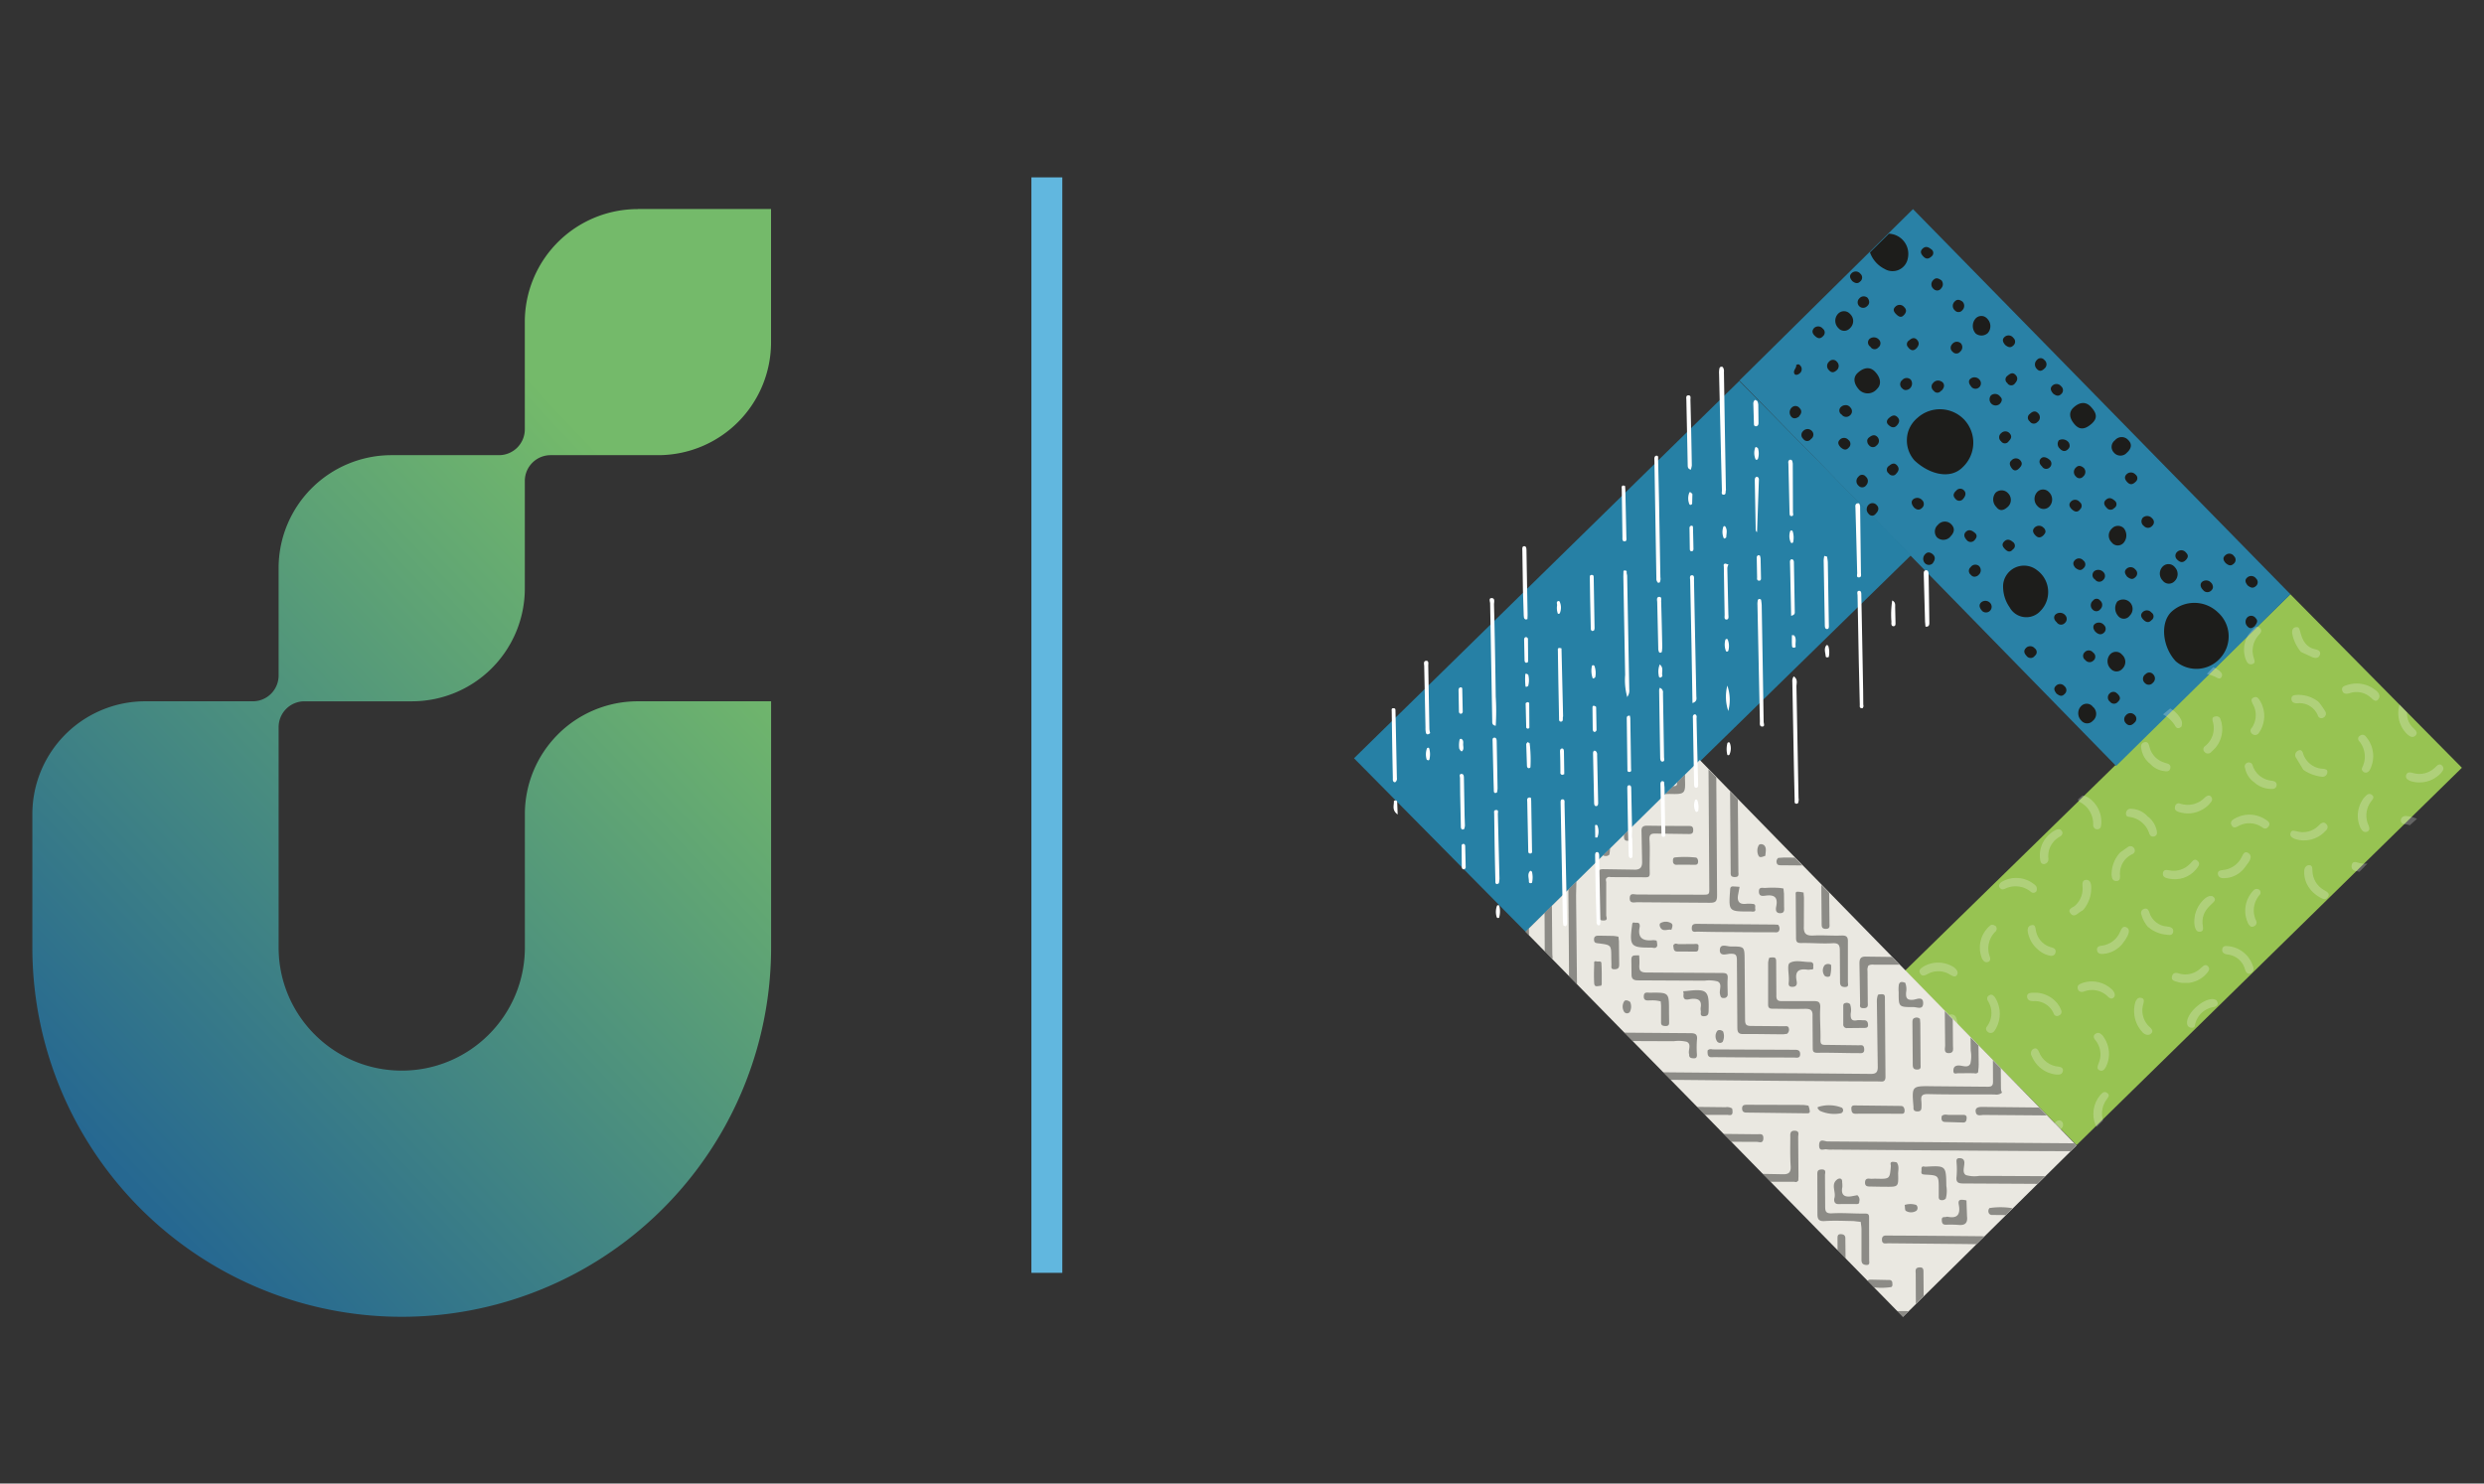 <svg xmlns="http://www.w3.org/2000/svg" width="154" height="92" xmlns:v="https://vecta.io/nano"><rect width="100%" height="100%" fill="#333333" stroke="none"/><style><![CDATA[.B{fill:none}.C{opacity:.24}.D{fill:#fcfcfc}]]></style><defs><clipPath id="A"><path d="M962.45 3819.226l-23.9 23.354 10.65 10.806 23.886-23.4z" transform="translate(-938.545 -3819.226)" class="B"/></clipPath><linearGradient id="B" x1="-8.089" y1="-39.622" x2="-8.08" y2="-39.622"><stop offset="0" stop-color="#00886e"/><stop offset=".494" stop-color="#5ea464"/><stop offset="1" stop-color="#97c352"/></linearGradient><clipPath id="C"><path d="M922.132 3791.615l23.355 23.905 10.806-10.65-23.4-23.885z" transform="translate(-922.132 -3780.984)" class="B"/></clipPath><linearGradient id="D" x1="-6.892" y1="-39.253" x2="-6.883" y2="-39.253"><stop offset="0" stop-color="#5dbec0"/><stop offset="1" stop-color="#2981a6"/></linearGradient><clipPath id="E"><path d="M894.513 3832.207l23.9-23.354-10.65-10.806-23.886 23.4z" transform="translate(-883.881 -3798.047)" class="B"/></clipPath><linearGradient id="F" x1="-6.316" y1="-38.281" x2="-6.307" y2="-38.281"><stop offset="0" stop-color="#025680"/><stop offset="1" stop-color="#2680a5"/></linearGradient><clipPath id="G"><path d="M0 0h.616v1.344H0z" class="B"/></clipPath><clipPath id="H"><path d="M0 0h1.007v.57H0z" class="B"/></clipPath><clipPath id="I"><path d="M0 0h1.16v2.303H0z" class="B"/></clipPath><clipPath id="J"><path d="M0 0h1.15v2.013H0z" class="B"/></clipPath><clipPath id="K"><path d="M0 0h2.317v1.08H0z" class="B"/></clipPath><clipPath id="L"><path d="M0 0h.856v.67H0z" class="B"/></clipPath><clipPath id="M"><path d="M0 0h.845v2.355H0z" class="B"/></clipPath><clipPath id="N"><path d="M0 0h1.92v1.722H0z" class="B"/></clipPath><clipPath id="O"><path d="M0 0h2.31v1.115H0z" class="B"/></clipPath><clipPath id="P"><path d="M0 0h.9v.933H0z" class="B"/></clipPath><clipPath id="Q"><path d="M0 0h1.976v1.645H0z" class="B"/></clipPath><clipPath id="R"><path d="M0 0h1.178v1.22H0z" class="B"/></clipPath><clipPath id="S"><path d="M0 0h1.824v1.813H0z" class="B"/></clipPath><clipPath id="T"><path d="M0 0h1.74v1.913H0z" class="B"/></clipPath><clipPath id="U"><path d="M0 0h2.134v1.446H0z" class="B"/></clipPath><clipPath id="V"><path d="M0 0h1.517v2.107H0z" class="B"/></clipPath><clipPath id="W"><path d="M0 0h1.978v1.685H0z" class="B"/></clipPath><clipPath id="X"><path d="M0 0h2.308v1.117H0z" class="B"/></clipPath><clipPath id="Y"><path d="M0 0h2.34v.925H0z" class="B"/></clipPath><clipPath id="Z"><path d="M0 0h2.32v1.125H0z" class="B"/></clipPath><clipPath id="a"><path d="M0 0h1.063v2.33H0z" class="B"/></clipPath><clipPath id="b"><path d="M0 0h2.363v.858H0z" class="B"/></clipPath><clipPath id="c"><path d="M0 0h.938v2.346H0z" class="B"/></clipPath><clipPath id="d"><path d="M0 0h.934v.7H0z" class="B"/></clipPath><clipPath id="e"><path d="M0 0h1.347v2.198H0z" class="B"/></clipPath><clipPath id="f"><path d="M0 0h.968v2.364H0z" class="B"/></clipPath><clipPath id="g"><path d="M0 0h1.738v1.91H0z" class="B"/></clipPath><clipPath id="h"><path d="M0 0h.997v.6H0z" class="B"/></clipPath><clipPath id="i"><path d="M0 0h.85v2.372H0z" class="B"/></clipPath><clipPath id="j"><path d="M0 0h1.906v1.778H0z" class="B"/></clipPath><clipPath id="k"><path d="M0 0h.953v2.343H0z" class="B"/></clipPath><clipPath id="l"><path d="M0 0h1.135v2.3H0z" class="B"/></clipPath><clipPath id="m"><path d="M0 0h1.995v1.648H0z" class="B"/></clipPath><clipPath id="n"><path d="M0 0h2.31v1.102H0z" class="B"/></clipPath><clipPath id="o"><path d="M0 0h2.03v1.604H0z" class="B"/></clipPath><clipPath id="p"><path d="M0 0h2.385v.858H0z" class="B"/></clipPath><clipPath id="q"><path d="M0 0h1.45v2.08H0z" class="B"/></clipPath><clipPath id="r"><path d="M0 0h1.94v1.716H0z" class="B"/></clipPath><clipPath id="s"><path d="M0 0h2.004v1.645H0z" class="B"/></clipPath><clipPath id="t"><path d="M0 0h.963v2.17H0z" class="B"/></clipPath><clipPath id="u"><path d="M0 0h2.304v1.058H0z" class="B"/></clipPath><clipPath id="v"><path d="M0 0h1.3v2.213H0z" class="B"/></clipPath><clipPath id="w"><path d="M0 0h1.406v2.16H0z" class="B"/></clipPath><clipPath id="x"><path d="M0 0h.946v2.346H0z" class="B"/></clipPath><clipPath id="y"><path d="M0 0h1.05v2.32H0z" class="B"/></clipPath><clipPath id="z"><path d="M0 0h2.135v1.455H0z" class="B"/></clipPath><clipPath id="AA"><path d="M0 0h1.444v2.16H0z" class="B"/></clipPath><clipPath id="AB"><path d="M0 0h2v1.63H0z" class="B"/></clipPath><clipPath id="AC"><path d="M0 0h2.246v1.212H0z" class="B"/></clipPath><clipPath id="AD"><path d="M935.063 3859.59l-23.355-23.905-10.808 10.65 23.4 23.886z" transform="translate(-900.902 -3835.686)" class="B"/></clipPath><linearGradient id="AE" x1="-6.545" y1="-39.886" x2="-6.536" y2="-39.886"><stop offset="0" stop-color="#afa597"/><stop offset="1" stop-color="#eae8e1"/></linearGradient><clipPath id="AF"><path d="M900.88 3846.337l23.4 23.886 10.76-10.632-23.355-23.9z" transform="translate(-900.879 -3835.686)" class="B"/></clipPath><clipPath id="AG"><path d="M0 0h39.31v39.377H0z" class="B"/></clipPath><linearGradient id="AH" x1=".261" y1=".971" x2=".786" y2=".229"><stop offset="0" stop-color="#266891"/><stop offset="1" stop-color="#74ba6a"/></linearGradient></defs><g transform="translate(-754.674 -3770.368)"><g transform="translate(756.674 3783.335)"><g transform="translate(81.948)"><g clip-path="url(#A)" transform="translate(34.141 23.885)"><path transform="matrix(.74 -.673 .673 .74 -17.004 15.47)" fill="url(#B)" d="M0 0h48.535v48.5H0z"/></g><g clip-path="url(#C)" transform="translate(23.89)"><path transform="matrix(.667 -.745 .745 .667 -17.161 19.187)" fill="url(#D)" d="M0 0h48.516v48.486H0z"/></g><g clip-path="url(#E)" transform="translate(0 10.657)"><path transform="matrix(.748 -.663 .663 .748 -16.957 15.036)" fill="url(#F)" d="M0 0h48.505v48.473H0z"/></g><g clip-path="url(#G)" transform="translate(36.817 49.945)" style="mix-blend-mode:overlay" class="C D"><path d="M.06.975l.446.37C.647.987.652.6.52.23.475.07.314-.028.152.007-.032.04-.01.194.02.307a1.58 1.58 0 0 1 .04.672"/></g><g clip-path="url(#H)" transform="translate(64.892 37.639)" style="mix-blend-mode:overlay" class="C D"><path d="M.218.498C.335.51.45.535.564.57l.443-.4C.816.086.614.03.407.004.245-.018.042.018.007.238c-.012.064.005.13.047.18S.156.495.22.495"/></g><g clip-path="url(#I)" transform="translate(52.656 31.463)" style="mix-blend-mode:overlay" class="C D"><path d="M.754 1.94l-.293.29c-.053.05-.124.075-.196.07s-.14-.038-.187-.093C.023 2.16-.005 2.088 0 2.015s.045-.138.106-.178C.564 1.474.752.866.58.308.543.16.54.03.75.002c.07-.02.143-.008.203.03s.103.1.116.17a1.8 1.8 0 0 1-.315 1.736"/></g><g clip-path="url(#J)" transform="translate(64.733 30.726)" style="mix-blend-mode:overlay" class="C D"><path d="M.905 1.426C.657 1.18.526.838.546.488L.085 0a1.82 1.82 0 0 0 .411 1.776c.167.17.375.337.572.15s-.024-.364-.162-.5"/></g><g clip-path="url(#K)" transform="translate(61.252 29.416)" style="mix-blend-mode:overlay" class="C D"><path d="M2.084.422c.195.154.322.36.157.565s-.332 0-.468-.118C1.415.55.914.45.46.607.25.67.06.654.008.425S.152.155.32.098a1.89 1.89 0 0 1 1.763.324"/></g><g clip-path="url(#L)" transform="translate(39.951 53.764)" style="mix-blend-mode:overlay" class="C D"><path d="M.575.633L.628.67C.75.658.846.557.853.434.884.185.66.172.498.15a1.52 1.52 0 0 1-.5-.149l.576.632"/></g><g clip-path="url(#M)" transform="translate(55.58 30.256)" style="mix-blend-mode:overlay" class="C D"><path d="M.518 2.22a.27.27 0 0 1-.411.071c-.06-.04-.1-.104-.107-.176s.02-.143.07-.193C.384 1.477.408.89.13.42.05.25.008.112.2.03.344-.04.46.03.563.2a1.83 1.83 0 0 1-.045 2.024"/></g><g clip-path="url(#N)" transform="translate(47.858 37.196)" style="mix-blend-mode:overlay" class="C D"><path d="M1.332.46c.297.218.502.54.574.9.036.17 0 .3-.15.344s-.247-.01-.316-.183A1.49 1.49 0 0 0 .203.497C.052.478-.02.417.003.25A.28.28 0 0 1 .34-.001a1.41 1.41 0 0 1 .991.457"/></g><g clip-path="url(#O)" transform="translate(50.885 36.371)" style="mix-blend-mode:overlay" class="C D"><path d="M2.16.505c-.49.543-1.26.74-1.95.5C.063.948-.032.872.01.7.017.617.057.552.118.513S.256.465.325.5C.873.683 1.483.532 1.878.105c.113-.105.272-.162.37-.038.152.195-.012.348-.09.433"/></g><g clip-path="url(#P)" transform="translate(43.052 56.514)" style="mix-blend-mode:overlay" class="C D"><path d="M.825.07C.706-.06.525.005.412.137S.157.383-.001.463a5 5 0 0 1 .234.469A1.57 1.57 0 0 0 .728.583C.87.446 1.002.26.828.07"/></g><g clip-path="url(#Q)" transform="translate(55.222 34.317)" style="mix-blend-mode:overlay" class="C D"><path d="M.544 1.2A1.38 1.38 0 0 1 .017.339C-.01.28-.01.216.012.157S.08.05.14.026a.24.24 0 0 1 .343.15 1.38 1.38 0 0 0 1.2.958c.16.02.322.1.286.3s-.24.227-.376.205A1.58 1.58 0 0 1 .541 1.19"/></g><g clip-path="url(#R)" transform="translate(50.151 30.969)" style="mix-blend-mode:overlay" class="C D"><path d="M.448 0L0 .366a1.91 1.91 0 0 1 .774.748c.09.143.235.136.365.012.053-.128.053-.272 0-.4C.99.42.75.166.45.003"/></g><g clip-path="url(#S)" transform="translate(48.791 33.052)" style="mix-blend-mode:overlay" class="C D"><path d="M.575 1.358C.288 1.142.093.826.028.473-.026.293-.024.064.212.008s.27.146.317.32c.125.48.504.85.985.966.18.055.35.1.3.33s-.25.2-.416.17C1.08 1.75.79 1.595.574 1.357"/></g><g clip-path="url(#T)" transform="translate(58.156 25.922)" style="mix-blend-mode:overlay" class="C D"><path d="M.552 1.544C.266 1.207.075.8 0 .363-.01.183.044.04.225.006c.2-.037.23.106.276.28.132.514.343.977.954 1.093.166.032.353.134.26.36-.08.2-.274.2-.442.134l-.72-.33"/></g><g clip-path="url(#U)" transform="translate(41.724 48.598)" style="mix-blend-mode:overlay" class="C D"><path d="M1.713.486c.17.157.303.35.388.567.038.062.046.137.023.206s-.074.124-.14.15c-.06.04-.135.047-.202.022s-.117-.082-.136-.152A1.26 1.26 0 0 0 .397.523c-.22 0-.4-.072-.395-.3S.246.006.41-.002a1.8 1.8 0 0 1 1.3.484"/></g><g clip-path="url(#V)" transform="translate(58.908 40.686)" style="mix-blend-mode:overlay" class="C D"><path d="M.613 1.743C.207 1.4-.02.907 0 .382c0-.2.093-.357.275-.38.214-.026.23.17.232.33a1.41 1.41 0 0 0 .743 1.228c.154.094.373.195.208.432-.15.214-.342.078-.5 0-.12-.072-.236-.155-.343-.247"/></g><g clip-path="url(#W)" transform="translate(46.057 44.505)" style="mix-blend-mode:overlay" class="C D"><path d="M1.57 1.068c-.3.357-.715.58-1.174.614-.163.014-.365 0-.392-.238s.175-.252.31-.272c.508-.066.94-.402 1.13-.877.066-.14.152-.367.367-.27.25.11.166.357.092.536-.094.18-.206.35-.334.51"/></g><g clip-path="url(#X)" transform="translate(58.043 38.049)" style="mix-blend-mode:overlay" class="C D"><path d="M2.142.555c-.476.497-1.196.675-1.85.46C.135.94-.054.857.015.64s.24-.124.4-.1c.48.138.994.001 1.342-.355.135-.153.312-.28.48-.093s.03.354-.093.462"/></g><g clip-path="url(#Y)" transform="translate(39.99 41.476)" style="mix-blend-mode:overlay" class="C D"><path d="M2.32.815a.23.23 0 0 1-.358.042 1.49 1.49 0 0 0-1.6-.182C.216.738.12.722.038.603c-.093-.135 0-.24.084-.33A1.77 1.77 0 0 1 2.278.49c.066.095.08.217.04.325"/></g><g clip-path="url(#Z)" transform="translate(65.215 34.441)" style="mix-blend-mode:overlay" class="C D"><path d="M2.2.497a1.82 1.82 0 0 1-1.893.539C.144.97-.04.887.008.674.065.438.285.49.44.53.93.675 1.462.537 1.82.17c.126-.115.275-.273.437-.078.138.166.01.32-.06.4"/></g><g clip-path="url(#a)" transform="translate(55.177 25.894)" style="mix-blend-mode:overlay" class="C D"><path d="M.412.318c.03-.035.06-.072.094-.1C.637.086.766-.1.973.08c.183.162.05.312-.065.444a1.43 1.43 0 0 0-.312 1.394c.04.145.137.327-.073.4-.23.08-.357-.11-.416-.282A1.74 1.74 0 0 1 .241.548C.293.47.35.395.412.324"/></g><g clip-path="url(#b)" transform="translate(35.055 46.731)" style="mix-blend-mode:overlay" class="C D"><path d="M2.143.293c.185.156.273.308.186.458-.107.188-.28.08-.413.007A1.37 1.37 0 0 0 .487.712C.344.793.147.88.033.662s.08-.317.21-.415a1.8 1.8 0 0 1 1.9.047"/></g><g clip-path="url(#c)" transform="translate(62.247 32.601)" style="mix-blend-mode:overlay" class="C D"><path d="M.47.103a1.83 1.83 0 0 1 .24 2.1c-.087.11-.19.18-.324.124-.06-.02-.1-.068-.134-.128s-.02-.128.01-.185a1.49 1.49 0 0 0-.2-1.626C.017.342-.004.277.005.213S.053.093.11.062C.162.016.23-.006.3.002s.132.045.173.102"/></g><g clip-path="url(#d)" transform="translate(52.879 28.409)" style="mix-blend-mode:overlay" class="C D"><path d="M.728.198a1.34 1.34 0 0 0-.338-.2l-.4.42C.175.46.345.52.507.597c.14.065.3.2.4-.008C.996.42.853.298.73.195"/></g><g clip-path="url(#e)" transform="translate(44.355 41.597)" style="mix-blend-mode:overlay" class="C D"><path d="M.895 1.814a.81.81 0 0 1-.137.117c-.225.1-.452.447-.69.157s.166-.366.3-.51A1.42 1.42 0 0 0 .809.436C.8.253.773.01 1.037.002c.23-.006.293.208.306.4a2.09 2.09 0 0 1-.447 1.407"/></g><g clip-path="url(#f)" transform="translate(62.224 36.27)" style="mix-blend-mode:overlay" class="C D"><path d="M.42.204C.54.076.67-.08.858.045c.227.147.05.3-.04.435C.514.89.45 1.432.65 1.902c.063.152.143.363-.082.443-.19.07-.31-.084-.4-.246A1.8 1.8 0 0 1 .42.199"/></g><g clip-path="url(#g)" transform="translate(41.762 44.398)" style="mix-blend-mode:overlay" class="C D"><path d="M.694 1.566A1.83 1.83 0 0 1 .006.413C-.018.22.023.06.228.013c.23-.055.237.123.274.28.072.528.456.96.97 1.094.157.04.3.114.252.323-.062.225-.257.222-.42.175a1.6 1.6 0 0 1-.613-.317"/></g><g clip-path="url(#h)" transform="translate(61.842 40.493)" style="mix-blend-mode:overlay" class="C D"><path d="M.237.547L.487.6l.5-.508A1.42 1.42 0 0 1 .371.03C.214-.02.046-.032.007.2-.014.268 0 .35.043.42s.114.114.194.128"/></g><g clip-path="url(#i)" transform="translate(39.181 48.721)" style="mix-blend-mode:overlay" class="C D"><path d="M.513 2.247c-.043.066-.11.11-.19.123S.168 2.36.107 2.3c-.055-.033-.092-.09-.103-.152S.01 2.03.05 1.98A1.4 1.4 0 0 0 .118.389C.04.234.052.12.202.034s.237 0 .33.1a1.88 1.88 0 0 1-.018 2.119"/></g><g clip-path="url(#j)" transform="translate(51.639 48.992)" style="mix-blend-mode:overlay" class="C D"><path d="M1.812.068c.164.2.1.358-.125.42a1.4 1.4 0 0 0-1.2 1.155c-.02.13-.142.148-.264.127a.27.27 0 0 1-.217-.272C-.057.878 1.075-.12 1.685.012c.045.014.09.033.13.055"/></g><g clip-path="url(#k)" transform="translate(55.245 42.161)" style="mix-blend-mode:overlay" class="C D"><path d="M.887.06c.086.086.088.224.006.313a1.46 1.46 0 0 0-.218 1.586c.036.063.042.14.017.207s-.078.122-.146.147c-.18.1-.268-.037-.347-.146A1.81 1.81 0 0 1 .521.086.27.27 0 0 1 .887.061"/></g><g clip-path="url(#l)" transform="translate(48.352 48.909)" style="mix-blend-mode:overlay" class="C D"><path d="M.513 2.12A1.93 1.93 0 0 1 .092.257C.16.096.255-.028.437.005.667.045.61.237.58.38.43.87.56 1.4.92 1.764c.134.133.33.286.134.46-.163.145-.384.07-.54-.1"/></g><g clip-path="url(#m)" transform="translate(48.791 43.382)" style="mix-blend-mode:overlay" class="C D"><path d="M.446 1.155C.248.937.104.675.026.39-.01.32-.012.234.02.16S.12.032.197.01C.37-.043.454.06.504.21c.146.513.6.878 1.134.9.19.024.4.094.35.343s-.28.174-.43.16c-.4-.035-.8-.2-1.11-.47"/></g><g clip-path="url(#n)" transform="translate(50.7 46.885)" style="mix-blend-mode:overlay" class="C D"><path d="M2.114.567a1.76 1.76 0 0 1-1.82.46C.132.99-.055.918.014.684.077.468.238.454.427.515.9.662 1.418.542 1.78.2c.144-.116.29-.316.466-.118.16.18-.014.344-.132.483"/></g><g clip-path="url(#o)" transform="translate(53.555 39.888)" style="mix-blend-mode:overlay" class="C D"><path d="M1.64.976a1.62 1.62 0 0 1-1.219.626c-.18.015-.374-.023-.415-.226-.05-.252.165-.253.335-.28A1.44 1.44 0 0 0 1.457.331c.085-.154.172-.454.437-.278.224.15.132.386 0 .58l-.252.34"/></g><g clip-path="url(#p)" transform="translate(54.365 37.557)" style="mix-blend-mode:overlay" class="C D"><path d="M2.345.71c-.16.224-.29.147-.412.07A1.4 1.4 0 0 0 .424.723C.252.817.115.814.032.642s0-.285.166-.38a1.81 1.81 0 0 1 1.914.018c.176.1.355.238.233.427"/></g><g clip-path="url(#q)" transform="translate(44.878 36.365)" style="mix-blend-mode:overlay" class="C D"><path d="M.328.005C.31.002.294.001.277 0l-.278.244a.24.24 0 0 0 .128.167c.528.273.847.83.816 1.424-.001.073.03.143.087.2s.13.067.202.055c.16-.017.193-.134.208-.27A1.8 1.8 0 0 0 .858.299a1.14 1.14 0 0 0-.53-.294"/></g><g clip-path="url(#r)" transform="translate(53.821 45.701)" style="mix-blend-mode:overlay" class="C D"><path d="M1.423.483c.22.204.383.46.474.747.047.076.06.167.038.253s-.08.16-.157.203c-.223.106-.313-.088-.367-.248A1.25 1.25 0 0 0 .329.525C.155.5-.03.42.003.198c.035-.244.26-.2.417-.183.375.043.727.207 1 .468"/></g><g clip-path="url(#s)" transform="translate(58.349 33.554)" style="mix-blend-mode:overlay" class="C D"><path d="M.502 1.215L.042.457A.3.3 0 0 1 .193.025c.18-.083.267.056.3.2.175.542.672.914 1.24.93.168.024.29.066.254.25a.29.29 0 0 1-.3.245A2.51 2.51 0 0 1 .504 1.22"/></g><g clip-path="url(#t)" transform="translate(45.831 54.75)" style="mix-blend-mode:overlay" class="C D"><path d="M.204 2.17l.4-.4C.466 1.328.546.846.82.47.9.346 1.06.22.87.07.654-.1.535.1.426.196-.01.72-.118 1.445.144 2.075l.057.1"/></g><g clip-path="url(#u)" transform="translate(44.858 47.899)" style="mix-blend-mode:overlay" class="C D"><path d="M2.25.98c-.136.144-.255.065-.367-.034A1.38 1.38 0 0 0 .41.618C.268.667.083.678.017.472c-.072-.228.09-.3.26-.37A1.81 1.81 0 0 1 2.15.52c.16.173.2.34.1.458"/></g><g clip-path="url(#v)" transform="translate(52.082 42.599)" style="mix-blend-mode:overlay" class="C D"><path d="M.877.71c-.286.297-.412.714-.34 1.12.01.157.062.343-.154.382S.094 2.073.04 1.9A1.86 1.86 0 0 1 .729.109c.16-.1.362-.195.51-.01.13.165-.04.282-.148.392L.874.7"/></g><g clip-path="url(#w)" transform="translate(42.512 38.458)" style="mix-blend-mode:overlay" class="C D"><path d="M.452.462A1.8 1.8 0 0 1 .991.045c.143-.064.284-.074.374.063s.015.274-.12.352a1.37 1.37 0 0 0-.711 1.372.3.3 0 0 1-.277.328c-.2 0-.22-.177-.24-.34A1.71 1.71 0 0 1 .452.462"/></g><g clip-path="url(#x)" transform="translate(45.856 51.084)" style="mix-blend-mode:overlay" class="C D"><path d="M.59.224c.403.545.47 1.27.17 1.88-.092.17-.21.308-.4.22S.246 2.062.3 1.9A1.4 1.4 0 0 0 .096.444C-.018.308-.033.177.09.077c.16-.13.322-.084.506.147"/></g><g clip-path="url(#y)" transform="translate(38.787 44.386)" style="mix-blend-mode:overlay" class="C D"><path d="M.964.053a.25.25 0 0 1 0 .379 1.45 1.45 0 0 0-.345 1.524c.048.144.06.3-.117.352-.15.044-.257-.047-.343-.183-.317-.73-.113-1.58.5-2.088.124-.076.2-.02.3.016"/></g><g clip-path="url(#z)" transform="translate(58.113 30.116)" style="mix-blend-mode:overlay" class="C D"><path d="M1.693.454c.144.182.278.372.4.57.045.067.057.15.034.228s-.08.14-.152.172a.23.23 0 0 1-.34-.145C1.425.773.905.468.362.532.18.527.005.486.002.254S.193.03.337.013a1.98 1.98 0 0 1 1.357.443"/></g><g clip-path="url(#AA)" transform="translate(46.96 39.512)" style="mix-blend-mode:overlay" class="C D"><path d="M.542.385l.46-.328c.063-.05.146-.07.225-.054s.147.07.183.14c.037.063.043.14.017.208s-.08.122-.15.146a1.33 1.33 0 0 0-.751 1.311c0 .14.02.345-.22.35s-.276-.183-.3-.354A2 2 0 0 1 .539.384"/></g><g clip-path="url(#AB)" transform="translate(41.966 52.042)" style="mix-blend-mode:overlay" class="C D"><path d="M.56 1.2C.328.995.15.746.038.466c-.084-.145-.04-.33.1-.42.2-.12.305.05.36.185.198.515.676.87 1.226.91.157.02.293.1.255.27s-.16.234-.356.226C1.23 1.6.853 1.454.556 1.19"/></g><g clip-path="url(#AC)" transform="translate(50.143 40.347)" style="mix-blend-mode:overlay" class="C D"><path d="M2.053.604C1.636 1.1.986 1.308.36 1.172c-.192-.04-.395-.1-.355-.35S.278.644.428.666C.9.75 1.38.586 1.705.234 1.83.107 1.953-.12 2.16.08s0 .365-.105.523"/></g><g style="mix-blend-mode:overlay" fill="#1d1d1b"><path d="M33.16 1.526c.373.015.72.197.946.494s.307.68.222 1.044a.96.96 0 0 1-1.444.644 1.82 1.82 0 0 1-.9-1.024l1.174-1.158M53.546 25a2 2 0 0 1 .136 2.865c-.715.788-1.925.867-2.737.18-.828-.882-.993-2.4-.258-3.083a2.1 2.1 0 0 1 2.859.038M37.854 13.087a2.09 2.09 0 0 1-.123 2.921c-.777.785-2.074.433-2.982-.415a1.87 1.87 0 0 1-.473-1.37c.027-.503.277-.967.666-1.287a2.08 2.08 0 0 1 2.912.15m4.734 11.794a1.18 1.18 0 0 1-1.948-.189c-.284-.406-.425-.894-.4-1.4a1.3 1.3 0 0 1 2.11-.892 1.67 1.67 0 0 1 .673 1.18c.047.47-.1.94-.43 1.3m-11.27-13.666c-.362-.385-.4-.788-.092-1.062.392-.354.776-.376 1.07-.064.364.385.4.8.12 1.065-.132.163-.327.263-.536.275s-.414-.066-.564-.213M45.738 13.3c-.417.376-.75.4-1.047.072-.36-.4-.393-.782-.092-1.06.394-.364.777-.38 1.085-.046.388.42.4.716.054 1.034m-6.444-5.618a.58.58 0 0 1-.748.041.7.7 0 0 1-.033-.913.48.48 0 0 1 .746-.008.65.65 0 0 1 .035.88M50.86 23.084a.48.48 0 0 1-.725-.043.62.62 0 0 1 .026-.9.5.5 0 0 1 .725.068.61.61 0 0 1-.027.875"/><path d="M47.923 15.094a.53.53 0 0 1-.82 0c-.1-.106-.15-.25-.136-.394a.51.51 0 0 1 .205-.362.54.54 0 0 1 .823-.016c.24.24.217.5-.07.775m-.95 5.578c-.12-.112-.188-.27-.186-.435s.073-.32.196-.43a.51.51 0 0 1 .734-.021.71.71 0 0 1 .006.889.49.49 0 0 1-.375.182c-.147 0-.284-.067-.375-.182m.662 7.822a.48.48 0 0 1-.36.172c-.14.002-.273-.058-.365-.163a.65.65 0 0 1-.051-.882.49.49 0 0 1 .753.008.59.59 0 0 1 .023.865m-1.81 2.384c.12.113.187.274.18.44s-.088.32-.22.422c-.092.098-.22.15-.355.146s-.26-.067-.345-.17c-.25-.25-.255-.654-.012-.9a.48.48 0 0 1 .749.072m-2.74-13.34c.244.236.26.622.034.877a.49.49 0 0 1-.723.011.63.63 0 0 1-.065-.87.49.49 0 0 1 .372-.183c.145-.003.284.057.38.165m-6.12 2.77c-.106.114-.253.18-.408.186s-.307-.052-.42-.158a.55.55 0 0 1 .061-.767.56.56 0 0 1 .426-.206c.166-.002.323.07.43.196.2.223.18.483-.1.75m-6.2-12.943c-.1.105-.223.166-.36.166s-.27-.06-.36-.166A.63.63 0 0 1 30 6.499a.5.5 0 0 1 .75.005.6.6 0 0 1 .193.43c.003.163-.064.322-.182.436m9.072 11.118a.66.66 0 0 1-.059-.9.54.54 0 0 1 .768.028c.118.115.18.274.175.44a.57.57 0 0 1-.207.424c-.24.215-.474.266-.677.013"/><path d="M48.082 25.22a.45.45 0 0 1-.354.183.44.44 0 0 1-.358-.174.72.72 0 0 1-.051-.893c.245-.195.6-.16.805.076s.186.593-.042.807m-2.15-2.252c-.086-.053-.142-.143-.15-.244s.03-.2.107-.266c.175-.136.425-.1.57.057.066.066.1.157.096.25s-.048.18-.12.24a.31.31 0 0 1-.26.105c-.1-.008-.187-.06-.24-.142m3.542-3.787a.3.3 0 0 1 .005.461c-.062.077-.156.123-.255.125a.34.34 0 0 1-.26-.114.35.35 0 0 1-.066-.516.4.4 0 0 1 .576.043m-5.92 6.438c-.16-.136-.214-.335-.073-.474.176-.155.443-.14.6.035a.34.34 0 0 1 .097.25c-.003.094-.045.18-.116.24a.32.32 0 0 1-.508-.051M34.5 10.563a.4.4 0 0 1-.031.545c-.062.07-.15.1-.245.112s-.183-.037-.247-.106c-.078-.063-.122-.16-.12-.26s.05-.194.13-.254c.063-.073.152-.118.248-.124a.37.37 0 0 1 .263.087M35.87 21.97c-.064.062-.15.097-.24.095s-.175-.04-.237-.103a.4.4 0 0 1 .016-.562c.168-.185.362-.1.5.038.16.168.092.354-.04.532m2.358.234a.35.35 0 0 1 .517-.069.37.37 0 0 1 .108.284c-.006.106-.056.204-.138.27-.06.07-.15.1-.242.108s-.18-.047-.237-.12a.3.3 0 0 1-.008-.473M45.95 26.2c-.12-.144-.18-.348-.022-.475a.41.41 0 0 1 .565.068.32.32 0 0 1-.018.488c-.175.152-.36.085-.524-.08m-9.563-14.936c-.05.075-.136.12-.226.12s-.175-.045-.226-.12a.32.32 0 0 1-.13-.235.3.3 0 0 1 .1-.253.38.38 0 0 1 .27-.143c.107-.008.2.026.3.097.16.15.117.36-.064.535m14.614 10.466c-.068-.06-.106-.145-.106-.235s.04-.176.106-.235a.37.37 0 0 1 .553.043c.176.168.12.327-.03.473-.18.177-.35.128-.525-.045m-10.97-10.107c.176.15.1.332-.026.458a.38.38 0 0 1-.539-.533c.084-.068.192-.098.3-.084s.203.072.266.16m2.735-2.274c.085.062.136.16.138.267s-.047.206-.13.27c-.15.152-.315.2-.47.018a.38.38 0 0 1 .011-.557c.055-.067.138-.106.226-.106s.17.04.226.106m-.585 18.347a.31.31 0 0 1-.256.14c-.103 0-.2-.048-.26-.132-.142-.15-.2-.314-.043-.478.07-.08.173-.123.28-.12s.206.05.274.132c.074.052.118.137.12.227a.28.28 0 0 1-.113.23m6.252-10.792c-.2.2-.364.2-.53.02-.14-.15-.2-.316-.04-.477.073-.076.175-.118.28-.115s.205.05.274.128a.28.28 0 0 1 .016.443m.607 11.94c.06-.068.15-.106.24-.105s.178.043.236.114a.35.35 0 0 1-.019.522c-.06.073-.146.118-.24.122a.33.33 0 0 1-.25-.1c-.083-.07-.13-.175-.123-.284s.063-.208.154-.268m-.688 3.008c-.184.2-.38.2-.528.03a.34.34 0 0 1 .005-.491c.062-.078.154-.127.254-.133s.198.03.27.1c.076.06.12.15.12.247s-.044.187-.12.247m-9.425-6.92c-.193-.205-.237-.4-.067-.55a.4.4 0 0 1 .557.051.35.35 0 0 1-.015.474.35.35 0 0 1-.474.026m-7.247-8.355c.085.06.14.157.146.262s-.033.207-.1.28a.3.3 0 0 1-.474.034c-.082-.067-.13-.167-.133-.274a.36.36 0 0 1 .12-.28c.05-.073.13-.12.22-.123s.174.033.23.1"/><path d="M42.77 20.198c-.212.22-.376.2-.54.025-.14-.15-.2-.315-.037-.475a.39.39 0 0 1 .283-.11c.106.003.204.05.274.128.068.05.1.127.113.2s-.03.165-.094.22M34.716 18.5c-.15-.164-.206-.366-.056-.5a.4.4 0 0 1 .562.053c.07.06.1.15.1.244s-.045.18-.117.24c-.175.17-.352.1-.5-.04m3.02-12.753a.37.37 0 0 1-.01.52.3.3 0 0 1-.473.012c-.08-.07-.124-.17-.124-.274s.045-.205.124-.274c.16-.17.323-.1.487.016m15.405 17.43c.07.06.1.147.112.238s-.036.18-.103.243c-.07.07-.165.107-.263.1s-.188-.056-.247-.135c-.152-.147-.22-.364-.053-.508a.4.4 0 0 1 .555.062M36.4 4.4c.14.147.136.377-.006.52-.053.077-.14.124-.232.127s-.182-.038-.24-.1c-.08-.067-.128-.167-.13-.272s.042-.206.12-.276c.16-.172.32-.107.487.01m-4.39 4.124c-.08-.05-.133-.13-.145-.224a.3.3 0 0 1 .086-.252.42.42 0 0 1 .594.042.32.32 0 0 1-.043.482.3.3 0 0 1-.492-.048m-1.798 4.2a.29.29 0 0 1-.126-.236c-.001-.094.043-.184.12-.24.078-.073.184-.1.3-.1a.36.36 0 0 1 .267.15.33.33 0 0 1 .095.252.32.32 0 0 1-.127.237c-.074.068-.174.1-.274.088a.34.34 0 0 1-.244-.152m-.285-2.756c-.2.2-.36.17-.5.008a.35.35 0 0 1 .012-.521.31.31 0 0 1 .481 0 .36.36 0 0 1 .115.257c.002.097-.037.192-.106.26"/><path d="M41.885 13.162c-.073-.056-.115-.143-.113-.235s.05-.177.127-.228c.15-.143.327-.228.507-.04a.35.35 0 0 1-.041.545.3.3 0 0 1-.48-.043m1.795 1.183c.188-.107.424-.076.578.076.07.062.1.153.106.246s-.047.18-.12.24c-.177.17-.362.094-.5-.063-.14-.13-.162-.343-.053-.5m-6.34 3.097c.118-.126.316-.133.443-.016.194.18.1.394-.036.55a.3.3 0 0 1-.475-.006c-.14-.148-.18-.312.07-.527m3.475-1.303c-.2-.235-.233-.42-.07-.553a.36.36 0 0 1 .548 0c.17.2.063.36-.084.5-.167.17-.32.13-.4.04m-8.475 2.76c-.048.077-.133.125-.224.126s-.177-.044-.227-.12a.39.39 0 0 1-.015-.535.34.34 0 0 1 .519 0c.16.15.127.355-.053.53m-1.45-14.412c-.127-.154-.227-.315-.062-.486a.36.36 0 0 1 .282-.118c.107.004.206.054.272.138a.31.31 0 0 1-.011.481c-.16.167-.327.1-.48-.016M47.3 30.03c.265.248.2.393.044.538a.3.3 0 0 1-.243.105c-.093-.005-.18-.048-.234-.122a.33.33 0 0 1-.024-.512c.06-.062.14-.098.227-.1s.17.03.23.1m-8.823-9.97c.178.138.134.3 0 .454-.062.078-.157.123-.257.12s-.192-.053-.25-.135c-.128-.136-.2-.32-.054-.48.176-.182.372-.122.56.042"/><path d="M38.28 11.025c-.167-.176-.217-.378-.07-.5a.4.4 0 0 1 .562.05.34.34 0 0 1 .076.328c-.034.115-.13.203-.247.23s-.24-.01-.322-.098m-4.2-4.458c-.16.188-.33.082-.472-.06s-.228-.3-.048-.464a.36.36 0 0 1 .547.027c.152.14.154.316-.026.5M45.816 27.5c.08.054.13.14.136.237s-.034.2-.107.252a.33.33 0 0 1-.263.107.34.34 0 0 1-.25-.134c-.077-.052-.126-.136-.134-.23a.3.3 0 0 1 .095-.247.34.34 0 0 1 .523.014m-2.273 2.54c-.12-.162-.208-.316-.02-.484a.35.35 0 0 1 .27-.098c.1.007.192.056.253.134a.31.31 0 0 1 0 .482c-.183.2-.35.086-.507-.035M27.6 12.853c-.17.134-.365.18-.5.014-.14-.17-.122-.42.042-.565a.32.32 0 0 1 .481.042c.17.173.1.353-.033.5m.732 1.418c-.054.077-.143.122-.237.12a.29.29 0 0 1-.233-.127c-.07-.06-.114-.145-.117-.238a.32.32 0 0 1 .1-.245c.07-.08.168-.127.273-.13s.206.042.278.12a.32.32 0 0 1 .087.265.33.33 0 0 1-.15.235m16.933 1.808c.127.157.102.386-.054.513-.054.068-.137.108-.224.108s-.17-.04-.224-.108c-.08-.07-.127-.17-.127-.278s.047-.208.127-.278c.157-.162.328-.115.5.038m10.586 9.79c-.152.13-.285.2-.447.028a.4.4 0 0 1-.018-.561.34.34 0 0 1 .513.034c.2.2.053.35-.05.5m-9.588-1.583a.35.35 0 0 1 .132.268c.002.104-.042.205-.12.274-.055.074-.14.12-.233.122a.31.31 0 0 1-.242-.105c-.076-.073-.117-.176-.112-.282s.055-.204.138-.27a.27.27 0 0 1 .438-.006m3.193 1.21c-.178.2-.355.132-.5-.013s-.22-.308-.057-.474c.073-.076.175-.116.28-.112s.203.054.27.136a.28.28 0 0 1 .013.462m-8.872-11.076a.28.28 0 0 1-.465-.006.32.32 0 0 1 .008-.506.35.35 0 0 1 .262-.11c.1.002.193.044.258.118.178.2.084.353-.062.5M37.596 8.3a.36.36 0 0 1-.016.537.3.3 0 0 1-.473.008c-.074-.057-.118-.144-.12-.236s.038-.182.1-.242c.12-.156.343-.186.5-.067m16.456 13.66c-.172-.187-.2-.352-.017-.5a.35.35 0 0 1 .273-.09c.1.01.2.065.247.147a.31.31 0 0 1-.016.479c-.193.18-.354.07-.487-.037M31.834 5.506a.4.4 0 0 1 .1.27c0 .1-.058.188-.136.25a.34.34 0 0 1-.48-.004.34.34 0 0 1 .004-.48.35.35 0 0 1 .254-.13c.1-.005.196.03.268.097M47.932 22.8c-.126-.16-.218-.324-.048-.488a.37.37 0 0 1 .55.038c.073.058.115.146.115.24s-.042.18-.115.24c-.18.188-.347.087-.5-.028M40.37 8.426c-.147-.167-.213-.34-.045-.493.077-.072.18-.107.286-.097s.2.064.262.15a.31.31 0 0 1-.009.479c-.187.18-.35.072-.495-.037"/><path d="M40.843 21.102c-.152.2-.325.148-.468.005s-.266-.3-.062-.5c.183-.176.366-.1.522.03.08.05.13.137.133.232s-.045.184-.125.236m-6.46-12.508a.27.27 0 0 1 .018-.448c.145-.127.325-.234.5-.043s.107.38-.05.538-.322.136-.48-.047m8.968 2.843c-.134-.16-.217-.327-.05-.487.075-.074.178-.113.283-.105a.37.37 0 0 1 .266.143c.07.06.112.148.112.24s-.04.18-.112.24c-.18.18-.35.083-.5-.03m12.055 11.89c-.127-.164-.2-.326-.02-.483a.37.37 0 0 1 .547.061.31.31 0 0 1-.021.478c-.184.167-.354.068-.506-.056m-25.232-8.563c-.13-.147-.216-.3-.04-.474a.36.36 0 0 1 .524.018c.075.055.122.14.126.235s-.034.184-.104.245c-.17.2-.344.12-.507-.024m16.982 3.753a.3.3 0 0 1-.484 0c-.147-.15-.234-.328-.036-.5s.375-.078.525.053c.076.052.12.138.12.23s-.048.177-.125.227M28.5 7.396c.072-.08.175-.123.282-.12s.208.052.276.136a.3.3 0 0 1 .008.475c-.182.2-.35.115-.5-.027s-.2-.3-.064-.462m14.15 8.56c-.183-.16-.212-.366-.053-.508s.385-.023.525.1a.31.31 0 0 1-.009.478.3.3 0 0 1-.463-.065m-9.504.428a.27.27 0 0 1-.12-.24.28.28 0 0 1 .14-.23c.157-.133.33-.22.5-.02s.07.38-.066.516c-.056.074-.145.116-.238.1a.28.28 0 0 1-.224-.137m-.033-3.023c-.1-.1-.116-.257.062-.406.154-.13.332-.237.517-.05s.1.374-.04.522-.317.162-.54-.065m11.89 5.28c-.165.2-.34.124-.5-.024-.134-.132-.22-.3-.057-.472a.36.36 0 0 1 .544.02.29.29 0 0 1 0 .477M40.516 10.8c-.08-.05-.13-.14-.13-.233s.05-.183.13-.234c.152-.133.322-.237.5-.044s.086.374-.043.52a.28.28 0 0 1-.467-.008m-8.556 3.346c.156-.127.34-.188.5-.01a.35.35 0 0 1-.055.518.3.3 0 0 1-.477-.023c-.072-.063-.1-.155-.105-.25s.055-.182.134-.235m12.78 8.11c-.14-.162-.2-.318-.038-.485.068-.072.165-.112.264-.108s.193.05.256.126a.3.3 0 0 1 .018.476c-.177.2-.344.1-.5-.01M35.85 2.886c-.224.24-.392.217-.542.067s-.252-.318-.06-.5.37-.092.526.033c.068.04.115.106.13.183s-.005.156-.054.217M27.4 9.684c.13-.1.208-.05.267.023.062.068.092.158.084.25s-.054.175-.126.23c-.1.093-.26.126-.315.04-.132-.205.132-.364.1-.544"/></g><g clip-path="url(#AD)" transform="translate(10.63 34.165)"><path transform="matrix(.746 -.666 .666 .746 -17.156 15.298)" fill="url(#AE)" d="M0 0h48.482v48.513H0z"/></g><g clip-path="url(#AF)" transform="translate(10.616 34.165)"><g opacity=".46" style="mix-blend-mode:overlay"><g clip-path="url(#AG)" transform="translate(-1.345 -3.332)" fill="#1d1d1b"><path d="M4.422 8.697c.088 1.008.112 2.02.07 3.03l.162 15.542c0 .3-.008.48-.337.477-.312 0-.262-.227-.257-.442.1-4.1-.007-8.2-.015-12.313L4 9.528c0-.12.024-.24-.094-.324l.508-.507M13.117 0l.067 4.143.05 7.567c0 .382-.072.483-.475.475l-4.5-.032c-.154 0-.453.1-.443-.252s.258-.228.445-.228l4.15.012c.27 0 .345-.017.342-.3l-.07-10.73c0-.045-.042-.1-.064-.135l.507-.507"/><path d="M8.26 4.856a12.94 12.94 0 0 0 2.333.092c.043.004.086-.01.117-.042s.047-.073.045-.116c.046-.776.013-1.555-.1-2.325l.507-.507c.097.835.124 1.677.082 2.516.037.963.01.988-.967.962-.84.034-1.683.01-2.52-.073l.507-.507M2.9 10.218a6.25 6.25 0 0 1 .09 1.8l.03 3.353c0 .154.107.394-.234.375-.3-.016-.236-.208-.236-.392q-.008-2.2-.024-4.4a1.59 1.59 0 0 0-.059-.3l.435-.435M.508 12.6c.34.1.815-.146 1 .138.165.25.058.683.062 1.034l.015 1.772c0 .137.1.317-.188.3-.223-.014-.3-.117-.3-.315V13.7c.03-.478-.132-.66-.6-.594a3.49 3.49 0 0 1-.51 0l.508-.507m6.463-6.44c.084.15.22.13.357.105.536-.1.684.15.63.65a7.81 7.81 0 0 0 0 1.107c.006.174-.01.3-.222.318-.26.025-.257-.14-.26-.318a3.3 3.3 0 0 0-.038-1.1c-.162-.425-.7 0-.98-.26l.508-.507M9.7 3.402c.024.2.133.458-.054.6-.117.095-.323.03-.453-.1l.507-.507m-3.937 26.35c-.14-.155-.286-.27-.268-.523.15-2.034.066-4.07.068-6.106 0-.373.08-.46.435-.456q6.2.067 12.383.1l4.4.038c.327 0 .422-.128.414-.453l-.054-4a1.16 1.16 0 0 1 .063-.438c.02-.047.185-.052.282-.047.174.01.152.158.152.27l.036 4.834c.007.384-.24.3-.435.3q-3.28-.012-6.557-.04-5.087-.043-10.173-.1c-.365-.005-.478.1-.467.48l.127 5.917c0 .142.125.338-.054.42s-.237-.142-.35-.215M26.036 6.53c-1.112-.557-1.116-1.6-.664-2.78.048-.25.124-.493.226-.726.2-.283.446-.45.78-.246s.322.5.1.785a1.85 1.85 0 0 0 .023 2.1c.382.593.956 1.1.86 1.9-.002.034.012.067.038.1.547.327.356.857.36 1.327q.053 6.018.1 12.037c0 .194.074.46-.226.48-.375.025-.257-.3-.26-.483q-.063-6.478-.1-12.957a.55.55 0 0 0-.185-.481c-.318-.284-.608-.6-1.056-1.047M37.6 27.17a.38.38 0 0 1 .067.322c-.05.18-.183.1-.3.1-1.67 0-3.34 0-5-.013q-6-.038-11.978-.086c-.118.008-.236.003-.353-.015-.175-.04-.475.17-.475-.247 0-.468.342-.244.513-.244l6.466.046q5.354.045 10.708.083a.75.75 0 0 1 .352.052M18.498 38.534a.37.37 0 0 1-.313.105l-2.528.025c-.177 0-.38.038-.392-.255s.134-.34.378-.333l2.042.052c.282.014.353-.062.342-.34l-.016-1.934c-.007-.306.035-.453.417-.425.66.05 1.324.007 1.986.02.24.005.32-.05.3-.315l-.014-2.12c0-.167.014-.275.187-.278.156 0 .3.047.3.254l.026 2.73c0 .254-.22.214-.382.214-.664 0-1.328 0-2-.025-.28-.012-.342.1-.335.337l.026 1.973a2.54 2.54 0 0 1-.034.317m14.214-3.38c-.102-.037-.208-.063-.316-.078-.63-.01-1.262.005-1.9-.016-.33-.012-.486.033-.46.437.044.653 0 1.313 0 1.97 0 .162.048.3-.2.3s-.282-.134-.283-.317l-.02-2.548c-.006-.295.162-.335.388-.332l1.886.03c.373.025.462-.133.455-.45l-.034-1.813c-.02-.334.073-.47.412-.46q1.2.03 2.42.025c.2 0 .328-.006.355.238.03.3-.154.243-.323.243-.66 0-1.322.01-1.982-.013-.323-.013-.413.088-.4.4l.008 1.976c0 .1-.01.2-.024.4M6.402 10.633c-.107.092-.04.2-.04.294v2.03c0 .122.132.324-.158.327-.206 0-.312-.058-.313-.288l-.03-2.6c0-.262.13-.3.356-.294l1.83.028c.424.028.555-.135.54-.53L8.55 7.78c-.02-.313.107-.378.373-.375q1.268.018 2.537.018c.17 0 .287.006.295.234.01.255-.12.268-.314.265l-1.99-.027c-.28-.007-.43.02-.407.387.044.67-.006 1.348.016 2.022.008.252-.037.308-.3.3l-2.077-.01c-.1 0-.2-.047-.275.047m10.063 4.956a.86.86 0 0 1 .312-.015c.1.03.114.13.114.25l.013 2.08c-.01.3.08.377.357.374h1.93c.308-.006.453.038.433.417-.036.654.03 1.313.015 1.968-.006.276.055.334.335.327l2.016.025c.172 0 .332-.057.358.214.032.324-.2.273-.363.273-.842 0-1.684-.036-2.526-.022-.28 0-.3-.092-.3-.323l-.013-1.932c.027-.423-.146-.476-.5-.47-.63.014-1.26 0-1.9-.007-.175 0-.35.017-.353-.242L16.4 15.89a1.3 1.3 0 0 1 .072-.3m-2.304 9.357a.91.91 0 0 1 .023.27c-.04.2-.217.122-.335.122-1.367 0-2.736.013-4.1-.022-.414-.012-.516.106-.5.5l.043 4c0 .152.14.44-.23.45-.388.01-.263-.254-.265-.458l-.05-4.542c-.007-.36.106-.46.47-.453l4.53.05c.145-.024.294.005.42.082M36.5 22.2l.034.313.03 2.5c0 .27-.083.382-.4.38l-6.4-.05c-.158 0-.425.1-.486-.147-.076-.3.146-.353.4-.35l5.184.054c1.2.017 1.2.026 1.188-1.194l-.006-1.27c0-.115.023-.212.14-.235.105-.008.2-.005.315.01m-5.6 1.75a.54.54 0 0 1-.447.113c-1.378-.01-2.758.012-4.136-.024-.366-.008-.453.1-.418.42.01.118.014.237.01.355 0 .162-.02.3-.243.3s-.27-.1-.253-.28a.4.4 0 0 0-.006-.05c-.1-1.257-.1-1.25 1.177-1.232l3.393.03c.318.01.37-.087.365-.36l-.01-1.967c-.007-.216-.017-.365.252-.38.316-.017.227.216.23.37l.022 2.486a.57.57 0 0 0 .066.212M17.602 20.3a1.53 1.53 0 0 1-.267.042c-.828 0-1.656-.024-2.484-.015-.3 0-.358-.123-.36-.4l-.028-4.16c0-.336-.056-.43-.408-.42-.222.006-.7.208-.645-.287.04-.35.435-.165.67-.165.855 0 .855 0 .862.83l.028 3.7c0 .308.062.4.388.4l2.04.017c.117 0 .253-.036.286.13.03.113-.003.233-.086.315m3.047 17.26a.52.52 0 0 1 .337-.061l4.192.025c.352.008.4-.1.383-.393l-.008-1.92c-.007-.207-.05-.38.228-.4s.253.18.253.36l.02 2.5c.008.3-.083.35-.38.345-1.378-.027-2.758 0-4.137-.032-.354-.01-.467.07-.423.408a2.79 2.79 0 0 1 0 .457c.006.052-.01.103-.044.142s-.082.063-.134.066c-.106.012-.2.02-.276-.08a7.36 7.36 0 0 1-.013-1.408m1.507-5.58l-.463-.053c-.6-.008-1.183-.04-1.77 0-.354.024-.46-.095-.46-.417l-.007-2.423c-.006-.23.007-.354.274-.358.293-.005.206.2.2.347l.012 1.932c0 .3.028.46.415.44.67-.038 1.343.022 2.014.015.214 0 .3.018.293.26l.006 2.626c0 .142.066.32-.195.3-.216-.016-.285-.123-.282-.333v-1.88c0-.15-.03-.3-.048-.463m-3.544-20.422l.026.32-.007 1.773c-.026.468.154.6.6.577.575-.033 1.155.023 1.73 0 .325-.015.413.1.4.4v2.48c0 .14.083.314-.188.313-.235 0-.3-.118-.3-.314l-.012-1.936c0-.333-.058-.488-.457-.465-.638.037-1.28-.025-1.92-.013-.27.005-.342-.064-.338-.337l-.02-2.62c0-.112-.033-.216.107-.226a1.65 1.65 0 0 1 .35.048m13.12 25.107c-.12.106-.066.2-.065.3l.013 2.08c.007.255-.077.33-.315.326l-2.543-.022c-.164 0-.342.01-.34-.244 0-.293.173-.24.38-.237h2.018c.26.008.3-.042.3-.3V36.56c-.01-.285.02-.38.342-.37l2.435.015c.146 0 .415-.072.4.25-.01.294-.2.227-.393.224-.673-.01-1.346 0-2.018.008-.08 0-.16-.01-.217-.013m-17.24-34.32c.1.08.05.188.052.285q.033 3.806.06 7.612c0 .158.07.344-.23.338-.274 0-.247-.166-.248-.336l-.056-7.624c0-.1-.072-.292.14-.33.1-.017.2-.047.282.053M6.04 19.2l.32-.016c.168-.01.127.12.142.2.044.263-.12.6.1.78.237.2.588.07.888.076l4.088.032c.33 0 .45.078.408.425a6.09 6.09 0 0 0 0 .916c0 .144-.037.227-.2.218-.145-.007-.277-.02-.283-.2a.21.21 0 0 0 0-.05c-.082-.26.177-.63-.157-.776a2.2 2.2 0 0 0-.8-.034l-4.015-.016c-.424.007-.53-.15-.505-.522.017-.253 0-.508 0-.763 0-.08.01-.163.017-.268m10.995-9.8l.35-.023 1.674.016c.452.033.63-.07.58-.568-.06-.583-.01-1.178-.035-1.766-.012-.3.137-.4.387-.395l2.525.032c.182 0 .283.025.288.243s-.123.244-.3.24c-.186-.006-.422.062-.547-.027a1.43 1.43 0 0 0-1.535-.02c-.244.105-.347.178-.328.462l.035 1.764c.016.345-.137.5-.452.512-.833.006-1.666-.006-2.5-.012-.107 0-.218-.022-.245-.136-.04-.117-.003-.246.095-.322m-8.628 6.044a4.47 4.47 0 0 1 .017.557c-.03.35.028.513.462.507l4.67.03c.257 0 .36.053.34.328-.023.32 0 .645 0 .967.01.068-.01.138-.058.188s-.115.076-.184.07c-.178.01-.2-.093-.235-.248-.057-.266.166-.635-.152-.783a2.09 2.09 0 0 0-.807-.045l-4.124-.02c-.292 0-.4-.1-.4-.36l-.01-.905c0-.114.01-.25.164-.276.107-.01.215-.013.322-.01m25.57 13.774a1.1 1.1 0 0 1 .044.22l-.01.958c-.005.125.066.32-.2.287-.2-.02-.255-.07-.27-.27-.057-.8-.066-.8-.882-.8l-4.16-.022c-.34 0-.46-.083-.417-.432a4.94 4.94 0 0 0 0-.86c-.01-.154-.017-.28.184-.277.175 0 .294.08.3.27.007.27-.157.633.1.78.274.078.56.093.842.046q2.025.013 4.05.02a.64.64 0 0 1 .417.085m-4.56-6.525c-.1.105-.193.06-.275.057-.32-.007-.64 0-.96 0-.12 0-.292.085-.294-.143 0-.185.05-.316.284-.337.264-.023.623.2.77-.122.06-.263.067-.535.02-.8l-.055-4.107c-.006-.313.084-.46.42-.43a7.92 7.92 0 0 0 .813.013c.193 0 .322.044.33.274.01.25-.145.212-.3.2-.1-.007-.2.025-.3.01-.36-.055-.475.086-.466.45l.053 4.44c0 .177-.026.355-.036.495m1.24 10.2c.092.083.12.216.068.328-.062.167-.223.14-.35.14-.678 0-1.355-.017-2.032-.023l-4.482-.042c-.166 0-.407.085-.407-.228 0-.295.235-.252.4-.252q3.248.015 6.5.05c.1 0 .242-.04.3.025m-12.4-3.475c-.1.13-.183.063-.26.064h-2.732c-.13 0-.222 0-.2-.2.02-.22.122-.3.323-.3l1.88.033c.385.018.556-.088.53-.5-.04-.6-.024-1.186-.022-1.78 0-.194-.042-.434.288-.417.3.015.2.245.2.38l.018 2.452-.01.262m4.35-13.343a.56.56 0 0 0-.061.341l.016 1.933c0 .166.064.38-.262.374-.3 0-.2-.183-.213-.34l-.04-2.434c0-.264.06-.437.4-.424l2.435.03c.193 0 .376-.022.385.254.01.342-.256.214-.4.218h-1.92c-.116-.02-.236-.002-.34.05m-9.977 5.274c.127-.136.247-.07.363-.07l4.965.022c.182 0 .408-.023.413.254.006.306-.23.227-.4.226-1.643 0-3.286-.008-4.93-.023-.135 0-.327.052-.393-.143a.89.89 0 0 1-.014-.265m4.375-7.796c.07.083.098.194.076.3-.052.2-.2.16-.326.16q-1.375 0-2.75-.014c-.665 0-1.33-.01-2-.025-.15 0-.362.074-.356-.22 0-.248.145-.265.337-.264q2.366.025 4.732.042c.1 0 .2.01.285.016m-6.308 12.985a3.77 3.77 0 0 1 .419-.042l4.558.048c.2 0 .425-.076.413.263s-.262.208-.413.208c-1.557 0-3.115-.023-4.672-.034-.14 0-.3.024-.337-.14a.87.87 0 0 1 .032-.3M18.9 24.77a1.36 1.36 0 0 1 .084.352c0 .143-.156.12-.24.12l-3.7-.046c-.2 0-.266-.113-.257-.284s.127-.2.283-.2l3.477.01a2.62 2.62 0 0 1 .354.048m5.87.065c.078.078.1.192.084.3-.02.15-.137.134-.232.134-.934 0-1.867-.007-2.8 0-.215 0-.25-.115-.263-.3-.01-.154.047-.217.2-.216l2.893.032c.042.007.083.02.12.04m-.398 3.463c.17.243.078.492.084.716.024.8.007.8-.78.793-.337 0-.673-.01-1-.015-.172 0-.28-.056-.272-.26s.12-.246.3-.225c.132.015.268-.008.4 0 .834.02.834.02.9-.776.007-.1-.087-.257.113-.27a1.26 1.26 0 0 1 .273.04M9.738 18.3a2.04 2.04 0 0 0-.613-.06c-.164-.008-.452.075-.434-.266.016-.3.236-.2.413-.212 1.153-.012 1.153-.014 1.15 1.142l.008.66c.01.183-.03.275-.247.264-.2-.01-.26-.07-.253-.26v-.967c0-.1-.014-.2-.022-.3m27.646 18.23a.51.51 0 0 1 .044.394c-.02.157-.15.172-.268.174a6.62 6.62 0 0 1-.955-.01c-.337-.05-.38.1-.357.37.01.118-.013.238 0 .355.016.187.02.345-.238.344s-.238-.18-.245-.35c-.05-1.218-.05-1.215 1.17-1.214.284 0 .567-.038.85-.06m-9.97-6.01a.32.32 0 0 1-.3.1c-.13-.02-.144-.117-.14-.23v-.458c0-.84 0-.848-.84-.893-.172-.01-.265-.028-.233-.22.022-.13-.06-.34.214-.27h.05c1.255-.07 1.262-.07 1.28 1.194a1.81 1.81 0 0 1-.035.783m-1.6-11.133l.02.26q.01 1.275.017 2.55c0 .148.05.314-.2.32s-.284-.125-.285-.32l-.02-2.6c0-.1 0-.248.155-.284.1-.043.233-.015.314.07M7.12 14.294l.03.27.016 1.427c0 .2-.03.306-.274.318-.277.015-.2-.157-.207-.3l-.01-.406c0-.8 0-.8-.777-.9-.167-.02-.292-.018-.292-.242s.15-.233.3-.235l.9.014c.1.01.2.025.3.047m13.624-3.185c-.5-.145-.57.075-.546.458l.02 1.9c0 .167.052.346-.232.343-.26 0-.253-.158-.254-.336l-.02-2.187c-.015-.375.115-.48.46-.375.17.05.376-.03.574.206m-3.382.194l.032.308.007.763c-.007.187.077.454-.244.454s-.27-.28-.237-.45c.106-.567-.16-.7-.655-.638-.2.026-.424.062-.425-.258s.264-.2.408-.22c.284-.02.568-.02.852 0a2.04 2.04 0 0 1 .26.039M21.93 30.32a.37.37 0 0 1 .12.39c.007.144-.072.162-.192.16-.372-.006-.744 0-1.117 0-.26 0-.267-.253-.232-.372.116-.385-.25-.85.18-1.16.113-.082.315-.093.3.17a1.88 1.88 0 0 1 .012.3c-.1.5.125.655.585.577l.34-.065M11.13 17.673l.22-.017c1.27-.147 1.4-.032 1.36 1.24-.005.208-.047.316-.28.324-.266.01-.2-.17-.2-.3a.8.8 0 0 1-.017-.2c.085-.457-.1-.608-.555-.575-.172.012-.57.193-.5-.3-.001-.056-.01-.113-.024-.167M9.488 14.54a1.45 1.45 0 0 1 .038.3c-.015.087-.092.15-.18.146-.066 0-.134-.023-.2-.022-1.26.014-1.353-.1-1.185-1.352.013-.092 0-.236.152-.195.114.03.3-.06.325.154.005.033.005.067 0 .1-.15.708.2.9.836.832a.95.95 0 0 1 .21.03m5.144-3.333l-.1.537c-.055.4.123.56.518.512a1.97 1.97 0 0 1 .406.008c.216.017.123.195.148.308.03.145-.057.175-.175.168-.05 0-.1-.012-.15-.01-1.325.01-1.328 0-1.234-1.3.01-.122 0-.25.17-.25.1 0 .193.01.417.024m14.068 19.445l.033.975c.056.45-.135.588-.555.544a6.83 6.83 0 0 0-.755-.01c-.2 0-.247-.1-.253-.288-.007-.23.144-.17.26-.194a.28.28 0 0 1 .1-.013c.6.125.8-.14.7-.716-.017-.108-.062-.28.093-.33a1.04 1.04 0 0 1 .367.033m-3.79-13.497a1.05 1.05 0 0 1 .056.594c-.02.334.036.5.443.46.174-.01.628-.256.615.225-.01.422-.378.23-.6.23-.92 0-.92 0-.917-.93a2 2 0 0 1 .009-.453c.056-.234.232-.182.4-.125m14.362 16.995c-.062.078-.146.063-.23.062l-1.017-.013c-.142 0-.272 0-.257-.212.012-.167.08-.283.24-.25.746.147.92-.232.82-.87-.022-.147.077-.173.172-.195.098-.037.208-.008.275.072a6.85 6.85 0 0 1 0 1.405M19.13 15.887c.117.1.055.205.068.3.026.183-.115.12-.2.142-.05.01-.1.013-.15.006-.52-.073-.8.067-.687.67.026.133.07.386-.242.394s-.244-.2-.235-.374v-.1c.006-.347-.115-.895.047-1 .346-.22.843-.056 1.277-.065.04.003.082.012.12.027m2.36 2.613a1.07 1.07 0 0 1 .03.554c-.01.3.028.5.415.413a2.19 2.19 0 0 1 .353.008c.187-.017.285.043.306.242.026.24-.13.23-.282.23l-1 .01a.22.22 0 0 1-.252-.248v-1.12c0-.088.012-.16.124-.184a.29.29 0 0 1 .317.09M10.564 14.77c.1-.1.2-.02.293-.02l.953-.007c.15-.008.3-.03.273.17-.01.13.03.32-.224.3l-1.1-.006c-.148 0-.208-.08-.22-.22-.008-.082-.05-.165.03-.225m-4.537 2.576c-.154-.02-.4.143-.417-.17-.023-.386-.013-.774 0-1.16 0-.074-.044-.236.14-.187.106.03.295-.047.306.1.03.438.02.878.022 1.317 0 .028-.027.06-.05.1M35.367 34.4a1.39 1.39 0 0 1 .022.233c-.001.05-.023.1-.06.135s-.088.053-.14.05c-.386 0-.774-.028-1.16-.01-.194.01-.187-.105-.188-.214s0-.267.16-.267l1.25.03a.48.48 0 0 1 .116.044m-.073-1.32a.33.33 0 0 1 .1.335c-.026.095-.055.172-.2.167-.385-.012-.77.008-1.157 0a.16.16 0 0 1-.173-.195c.007-.1-.04-.255.074-.264l1.352-.048m-15.804-8.222a2.18 2.18 0 0 1 1.486.04.2.2 0 0 1-.047.342 2.15 2.15 0 0 1-1.322-.151c-.083-.08-.175-.164-.117-.23M6.53 7.77a3.95 3.95 0 0 1 .027 1.428.32.32 0 0 1-.28.084c-.134-.01-.15-.085-.146-.207l-.01-1.113a.2.2 0 0 1 .158-.224.75.75 0 0 1 .254.031m5.47 1.667c.057.086.07.194.04.292s-.115.1-.2.1c-.37 0-.742-.008-1.113 0a.2.2 0 0 1-.229-.21c0-.083-.02-.23.12-.244a6.03 6.03 0 0 1 1.307.009c.03 0 .056.036.082.056m12.035 26.576a4.01 4.01 0 0 1-1.433-.034c-.085-.086-.052-.2-.044-.3.01-.115.1-.125.187-.125l1.155.024c.052-.004.103.014.14.052s.055.1.05.14c0 .078.033.173-.055.233m3.122-10.6c.16-.13.295-.067.425-.066h.9c.144 0 .223.046.215.2s-.04.277-.22.273l-1.094-.032c-.154 0-.223-.056-.243-.185a.69.69 0 0 1 .018-.2m2.933 5.727a4.42 4.42 0 0 1 1.406 0 .28.28 0 0 1 .089.273c-.023.128-.093.16-.2.16l-1.1-.01c-.104.012-.202-.053-.23-.154a.29.29 0 0 1 .057-.274m-13.89-21.85c-.15.056-.338.15-.42.018a.7.7 0 0 1 0-.659c.064-.122.283-.074.354.01.153.18.065.416.062.63m12.64 26.497c-.2-.056-.458.106-.644-.083-.08-.08-.118-.3.02-.356.206-.073.468-.152.65.048a.3.3 0 0 1-.026.392m-8.565-19.727a2.2 2.2 0 0 1-.054.662c-.044.117-.322.1-.38-.034a.54.54 0 0 1 .031-.608c.114-.094.277-.103.4-.02M7.847 18.34a.73.73 0 0 1-.021.615.22.22 0 0 1-.349 0 .61.61 0 0 1 0-.66c.063-.1.248-.06.373.048m30.17 13.23c.045.14.118.314-.02.38a.67.67 0 0 1-.632-.015c-.094-.06-.156-.317.024-.385a.75.75 0 0 1 .628.019M13.608 20.168a.81.81 0 0 1-.024.635c-.046.05-.113.078-.182.073s-.13-.04-.17-.097c-.122-.188-.125-.43-.006-.62.054-.1.232-.117.382.008m20.294 17.73c.06.043.1.1.1.185s-.016.15-.066.204a.58.58 0 0 1-.661 0c-.1-.054-.094-.228-.012-.314.195-.206.435-.053.63-.077m-9.028-6.97a1.16 1.16 0 0 1 .714 0c.05.044.08.108.084.175s-.022.133-.068.182a.61.61 0 0 1-.656.01c-.068-.036-.05-.235-.074-.37M10.4 13.864c-.207-.058-.428.106-.62-.062-.1-.1-.155-.305-.044-.36a.65.65 0 0 1 .659.014c.12.084.067.24.005.407m17.837 22.7c.16.158.156.34.06.4-.206.12-.46.115-.664-.01-.1-.058-.083-.228 0-.3.2-.194.428-.058.6-.078"/></g></g></g><g style="mix-blend-mode:overlay" fill="#fff"><path d="M22.86 9.8a.43.43 0 0 1 .07.3q.057 3.627.122 7.253c.005.027.005.056 0 .083-.038.1.025.268-.132.273-.18.007-.112-.165-.115-.258l-.052-2.025q-.062-2.6-.124-5.2a1.31 1.31 0 0 1 .02-.337c.03-.122.124-.132.213-.093M12.98 44.432a2.97 2.97 0 0 1-.034-.3q-.07-3.625-.14-7.252c0-.117-.02-.268.1-.276.18-.013.14.158.142.28q.08 3.647.157 7.294c0 .1.02.237-.1.294-.025.01-.072-.025-.117-.042m12.245-20.2a3.1 3.1 0 0 1 .039.325q.063 3.617.12 7.235c0 .115.1.3-.087.3s-.143-.2-.146-.332q-.076-3.6-.15-7.207a1.07 1.07 0 0 1 .022-.293c.032-.1.116-.1.2-.037m-8.29 6.06a3.95 3.95 0 0 1-.135-1.394l-.112-6.1.006-.253c-.004-.084.012-.142.1-.122.05.01.112.007.1.094s.03.167.03.252q.066 3.515.13 7.03a.64.64 0 0 1-.139.483"/><path d="M18.95 23.157c-.033 0-.087.03-.108.012a.33.33 0 0 1-.1-.269l-.12-7.228-.006-.2c.005-.1.044-.182.14-.18.122 0 .092.12.093.195l.06 2.685.082 4.656a.53.53 0 0 1-.046.335M8.782 32.04c-.24-.034-.214-.187-.216-.33l-.13-7.258c0-.1-.116-.345.114-.327.207.016.122.266.126.393q.07 2.864.107 5.728a14.13 14.13 0 0 1 0 1.794m12.197-1.407l-.06-3.554-.082-4.034c0-.127-.07-.34.117-.336.16 0 .116.2.12.353q.067 3.557.144 7.115c0 .16.08.35-.238.456m6.28-1.653c.274.185.16.445.165.644l.13 6.9a.53.53 0 0 1 .01.126c-.02.087 0 .222-.13.227-.152.005-.12-.138-.122-.222l-.043-1.94q-.05-2.7-.1-5.4a.48.48 0 0 1 .09-.34"/><path d="M31.553 30.94c-.032.012-.066.017-.1.015-.14-.032-.094-.138-.1-.235l-.062-2.648-.076-4.1c0-.12-.07-.295.1-.3.154 0 .13.2.134.313q.06 2.94.112 5.88l.008.84c0 .07.04.14-.027.215m-.234-12.673a.46.46 0 0 1 .066.263l.05 4.03c0 .112.056.3-.132.3-.16 0-.1-.156-.1-.264q-.05-2-.107-4.02c0-.107-.042-.233.087-.3a.34.34 0 0 1 .14-.006M8.967 41.818c-.053.02-.1.053-.128.042-.1-.04-.076-.14-.078-.22q-.027-1.118-.047-2.236l-.027-1.9c0-.1-.044-.22.1-.236.2-.02.124.15.127.24q.05 2.008.1 4.017a1.89 1.89 0 0 1-.036.282M12.86 27.24l.006.26q.046 1.965.092 3.93c0 .042-.015.083-.015.125 0 .1.014.227-.118.23s-.115-.13-.117-.227l-.043-2.235-.03-1.926c0-.084-.03-.18.1-.18a.64.64 0 0 1 .122.024M2.58 35.533c-.016 0-.062.018-.1 0-.1-.064-.074-.175-.076-.27q-.027-1.257-.047-2.515l-.023-1.6c0-.1-.035-.207.126-.195.12.01.106.095.108.184l.086 4.135c.02.092-.012.2-.084.25m18.306-19.357a.58.58 0 0 1-.109-.055c-.088-.07-.08-.168-.083-.268q-.02-1.053-.043-2.106l-.04-1.9c0-.1-.046-.27.106-.284.208-.02.144.18.147.282q.053 2.03.086 4.06a1.34 1.34 0 0 1-.064.268M4.714 32.5c-.163.13-.235.06-.256-.013-.025-.1-.035-.222-.03-.334l-.08-3.8c0-.113-.073-.334.126-.34.177-.006.123.2.125.3l.07 3.928a1.2 1.2 0 0 0 .046.242m6.035-7.057c-.045.01-.088.033-.117.02-.117-.043-.1-.156-.114-.25l-.05-1.552-.036-2.425c0-.126-.034-.3.1-.312.157-.016.154.16.156.287q.033 1.984.07 3.97l-.01.262M15.245 44.4c-.05.006-.1.03-.128.014-.064-.057-.096-.14-.084-.226l-.056-1.932-.033-2.14c0-.107 0-.227.107-.24s.143.1.144.213q.037 2.047.075 4.1c-.004.07-.013.14-.026.2m2.006-4.18c-.048.02-.092.055-.117.044-.086-.037-.106-.114-.107-.206l-.042-1.556-.044-2.5c0-.12-.02-.26.117-.26s.126.148.128.267l.08 3.966c0 .083-.01.166-.014.253m1.7-10.53a.29.29 0 0 1 .2.327l.066 3.96c0 .1.06.266-.08.288s-.157-.14-.158-.247q-.037-2.1-.065-4.184a.57.57 0 0 1 .04-.145m2.22 1.66c.1.086.056.175.058.255q.046 2.028.1 4.056c0 .1.006.22-.115.23s-.134-.115-.136-.214q-.04-2.036-.074-4.074c0-.094-.03-.207.086-.26.03-.014.074 0 .1.005m8.13-9.787a2.79 2.79 0 0 1 .048.336l.063 3.85c0 .124.033.3-.112.3s-.135-.177-.138-.3q-.036-1.978-.07-3.957c.005-.093.018-.186.038-.277l.17.04m6.103 4.33l-.027-.3-.078-2.884c0-.13-.028-.284.144-.3.135 0 .154.145.155.257q.027 1.495.046 3c0 .1-.008.2-.127.24a.4.4 0 0 1-.112 0m-8.266-10.28a.75.75 0 0 1 .038.175l.012 3c0 .1.07.253-.1.25-.125 0-.1-.128-.112-.232l-.07-2.983c0-.1-.044-.2.07-.268.056-.032.108-.012.172.055M14.886 26.12c-.04.017-.08.05-.112.044-.1-.024-.1-.116-.1-.2l-.04-1.854-.02-1.256c0-.1.006-.168.124-.166.087 0 .115.044.117.134l.055 3.17a.79.79 0 0 1-.024.128M10.96 36.5l.022.18.05 3.05c0 .1.032.226-.095.233-.16.01-.136-.126-.14-.243l-.06-2.948c0-.106-.047-.234.106-.28.04-.004.078-.001.115.01m5.844-19.33l.016.246.063 2.9c0 .1.044.277-.095.287-.176.012-.147-.16-.148-.287q-.02-1.48-.043-2.958c0-.08-.036-.176.07-.216.032-.012.078.014.14.027m-1.83 16.434c.07.06.106.154.093.247q.033 1.47.064 2.94c0 .1 0 .226-.12.232s-.126-.122-.13-.22q-.034-1.512-.066-3.025c0-.073 0-.147.068-.187.024-.015.072.01.1.013m4.095-6.142c-.08.082-.154.053-.182-.01a.62.62 0 0 1-.038-.243l-.064-2.824c0-.1-.074-.338.132-.338.17 0 .1.2.113.315q.04 1.4.067 2.78a2.86 2.86 0 0 1-.027.32m4.13-5.42c-.037.07-.06.144-.07.222l.066 2.868c0 .1.05.3-.1.32-.182.012-.13-.175-.132-.293q-.026-1.484-.05-2.967c0-.078-.048-.18.076-.205.036-.008.08.018.22.055m-6.127 9.362a1.1 1.1 0 0 1 .033.173l.047 3.1c0 .1.047.218-.1.226s-.125-.1-.126-.208l-.042-3.115c0-.128.055-.17.2-.168M6.824 38.45c-.044.01-.1.037-.117.024-.095-.042-.084-.143-.087-.223l-.042-1.948-.01-1.013c0-.1-.078-.257.094-.262.145 0 .146.152.148.262l.042 2.32.02.63a.95.95 0 0 1-.049.211m20.275-13.226l-.058-2.728-.015-.585c-.007-.1.018-.18.1-.194s.14.075.142.166q.03 1.562.056 3.126c0 .12-.073.172-.235.215m-7.872 10.292l.03.34.046 2.8c0 .115.044.262-.1.274s-.133-.136-.135-.25q-.03-1.48-.062-2.956c0-.1-.012-.207.1-.25.027-.01.072.02.117.033m5.77-15.48c-.1-.032-.082-.2-.085-.328l-.054-2.842c0-.1 0-.222.1-.25s.157.082.155.162l-.114 3.26M8.86 36.176c-.145.084-.2 0-.195-.113l-.023-.75-.053-2.27c0-.1-.037-.266.117-.264.136 0 .135.16.137.27q.03 1.44.054 2.883a1.45 1.45 0 0 1-.037.246M25 11.9a.87.87 0 0 1 .059.214l.015 1.13c0 .086-.01.2-.143.223-.16.014-.137-.133-.142-.2l-.037-1.224a.3.3 0 0 1 .076-.185c.042-.047.1 0 .17.05m-14.228 16.2c-.152.068-.192-.012-.2-.13l-.027-1.266c0-.092.03-.175.137-.168.05.018.1.06.1.113l.012 1.342c-.004.037-.01.073-.023.108m14.398-6.604a.92.92 0 0 1 .036.17l.024 1.164c0 .064.026.226-.14.205-.116-.014-.107-.126-.1-.2l-.024-1.214c-.008-.07.033-.138.1-.164.028-.01.072.02.112.034m-4.16-.308c-.03.016-.065.026-.1.03-.07 0-.094-.063-.1-.116l-.02-1.336c0-.036.015-.07.04-.096s.06-.038.097-.036c.073 0 .08.063.08.12q.017.67.03 1.34c-.005.032-.015.063-.03.093M6.7 31.27c-.032.01-.077.038-.1.027-.07-.02-.1-.07-.1-.158l-.023-1.3c0-.1.035-.163.13-.18.07-.012.107.055.1.1l.03 1.426c0 .023-.022.047-.04.08m6.328 3.783c-.06.017-.1.045-.133.036-.07-.016-.116-.082-.1-.153q0-.65-.024-1.3c0-.1.034-.178.128-.18s.113.1.115.184q.01.625.02 1.25v.16m1.966-2.657c-.134.088-.186-.015-.2-.113l-.016-1.34c0-.087.01-.144.1-.13.047.007.126.05.127.08l.025 1.432c0 .022-.03.045-.05.072m-4.28-.2c-.014-.016-.03-.026-.03-.036l-.036-1.5c0-.027.082-.068.13-.077.027 0 .1.044.092.07l.01 1.507c0 .05-.1.1-.168.04m.21 2.454c-.13.074-.187-.03-.193-.12l-.044-1.335c0-.045.05-.092.08-.138.046.027.13.05.133.084a8.45 8.45 0 0 1 .049 1.466c0 .012-.013.025-.024.044m-4.033 6.258c-.132.1-.193-.017-.2-.1l-.013-1.3c0-.07.028-.145.123-.137.07.006.088.06.1.12l.032 1.34c0 .024-.022.05-.036.082M23.14 29.55a2.69 2.69 0 0 1 .06 1.576c-.172-.5-.192-1.056-.06-1.576m10.223-5.28c.205.1.185.26.182.418l.02.88c0 .124.035.3-.125.3-.14.006-.136-.167-.125-.27a5.73 5.73 0 0 1 .048-1.323M2.703 37.543c-.38-.272-.216-.573-.235-.83 0-.013.065-.043.1-.042a.1.1 0 0 1 .105.1l.03.77m24.652-10.37c-.086.056-.194.024-.2-.052-.023-.232-.01-.468-.01-.7.05.01.126 0 .15.034.156.208.04.455.084.683 0 .01-.013.023-.02.038M8.992 43.942a.1.1 0 0 1-.146-.025 1.09 1.09 0 0 1 .017-.72c.02-.02.046-.03.074-.028s.053.017.068.04c.058.24.054.493-.012.732m12.342-6.62c-.062.07-.125.084-.16.036a.82.82 0 0 1-.047-.666.08.08 0 0 1 .152-.031 1.25 1.25 0 0 1 .054.661m1.956-4.224a.93.93 0 0 1-.026.75c-.06.036-.125.026-.13-.034a1.44 1.44 0 0 1 .014-.7c.014-.025.038-.04.066-.045s.056.006.076.027m-4.34-4.86c.273.224.1.485.164.7.007.03-.06.1-.1.113-.1.028-.124-.07-.125-.124a1.19 1.19 0 0 1 .065-.689m8.262-7.563c-.05.048-.113.046-.144 0a.96.96 0 0 1-.038-.687c.013-.034.045-.056.08-.056s.068.022.08.056a1.33 1.33 0 0 1 .021.7m-12.26 8.34c-.064.076-.14.1-.164.062a1.37 1.37 0 0 1-.05-.729c.01-.1.132-.082.163-.025a1.34 1.34 0 0 1 .051.692M10.8 28.88a1.37 1.37 0 0 1 0 .673c-.017.058-.164.1-.17.046a4 4 0 0 1-.014-.742c.006-.075.112-.043.182.023"/><path d="M23.2 27.398c-.042.038-.08.068-.14.02a1.08 1.08 0 0 1-.038-.716c.014-.024.037-.04.065-.044s.055.006.074.025a1.09 1.09 0 0 1 .039.715m6.227.38c-.092.038-.18.03-.187-.047-.02-.224-.12-.457.03-.668.03-.042.1-.028.134.037a1.35 1.35 0 0 1 .024.68M6.52 33.457a1.64 1.64 0 0 1 .019-.538c.004-.028.023-.052.05-.063a.08.08 0 0 1 .08.01c.114.072.1.2.094.3-.01.148.068.3-.053.44-.043.044-.1.024-.188-.147m8.558 5.51h-.128l-.012-.74c0-.047.085-.052.14-.015.1.242.1.518 0 .76m-2.345-14.653a.9.9 0 0 1 .015.754.2.2 0 0 1-.113.021 1.03 1.03 0 0 1-.051-.52c.01-.1-.067-.2.05-.265.028-.015.075.006.1.01m12.302-9.492c.068.214.068.444 0 .658a.1.1 0 0 1-.139.046.98.98 0 0 1-.025-.754c.062-.046.1 0 .162.05m-4.06 2.837l-.016.6c-.003.014-.01.026-.02.035-.065.063-.133.052-.162-.026a.95.95 0 0 1 0-.675c.032-.085.1-.044.2.075m-9.94 24.1c-.136.07-.2 0-.2-.058.012-.224-.115-.468.073-.668.028-.03.1 0 .124.07a1.54 1.54 0 0 1 0 .655m12.04-21.414c-.065.053-.13.1-.16.04a.97.97 0 0 1-.023-.691c.008-.028.032-.048.06-.05s.057.012.07.037c.14.22.055.454.052.667M4.5 34.133a1.1 1.1 0 0 1 .013-.674c.01-.027.033-.046.06-.053s.057.001.078.02a1.3 1.3 0 0 1 .012.729c-.05.044-.1.03-.164-.02"/></g></g><path d="M37.536 0a7 7 0 0 0-7 7v6.66a1.6 1.6 0 0 1-1.6 1.6h-6.663a7 7 0 0 0-7 7v6.664a1.6 1.6 0 0 1-1.6 1.6H7.006a7 7 0 0 0-7 7v8.27a22.9 22.9 0 0 0 34.35 19.832 22.9 22.9 0 0 0 11.45-19.832v-15.27H37.54a7 7 0 0 0-7 7v8.27c0 4.216-3.418 7.633-7.634 7.633S15.274 50 15.274 45.794V32.13a1.6 1.6 0 0 1 1.6-1.605h6.663a7 7 0 0 0 7-7V16.86a1.6 1.6 0 0 1 1.6-1.6h6.665a7 7 0 0 0 7-7V-.005h-8.265z" fill="url(#AH)"/></g><path fill="#61b7df" d="M818.617 3781.368h1.917v67.935h-1.917z"/></g></svg>